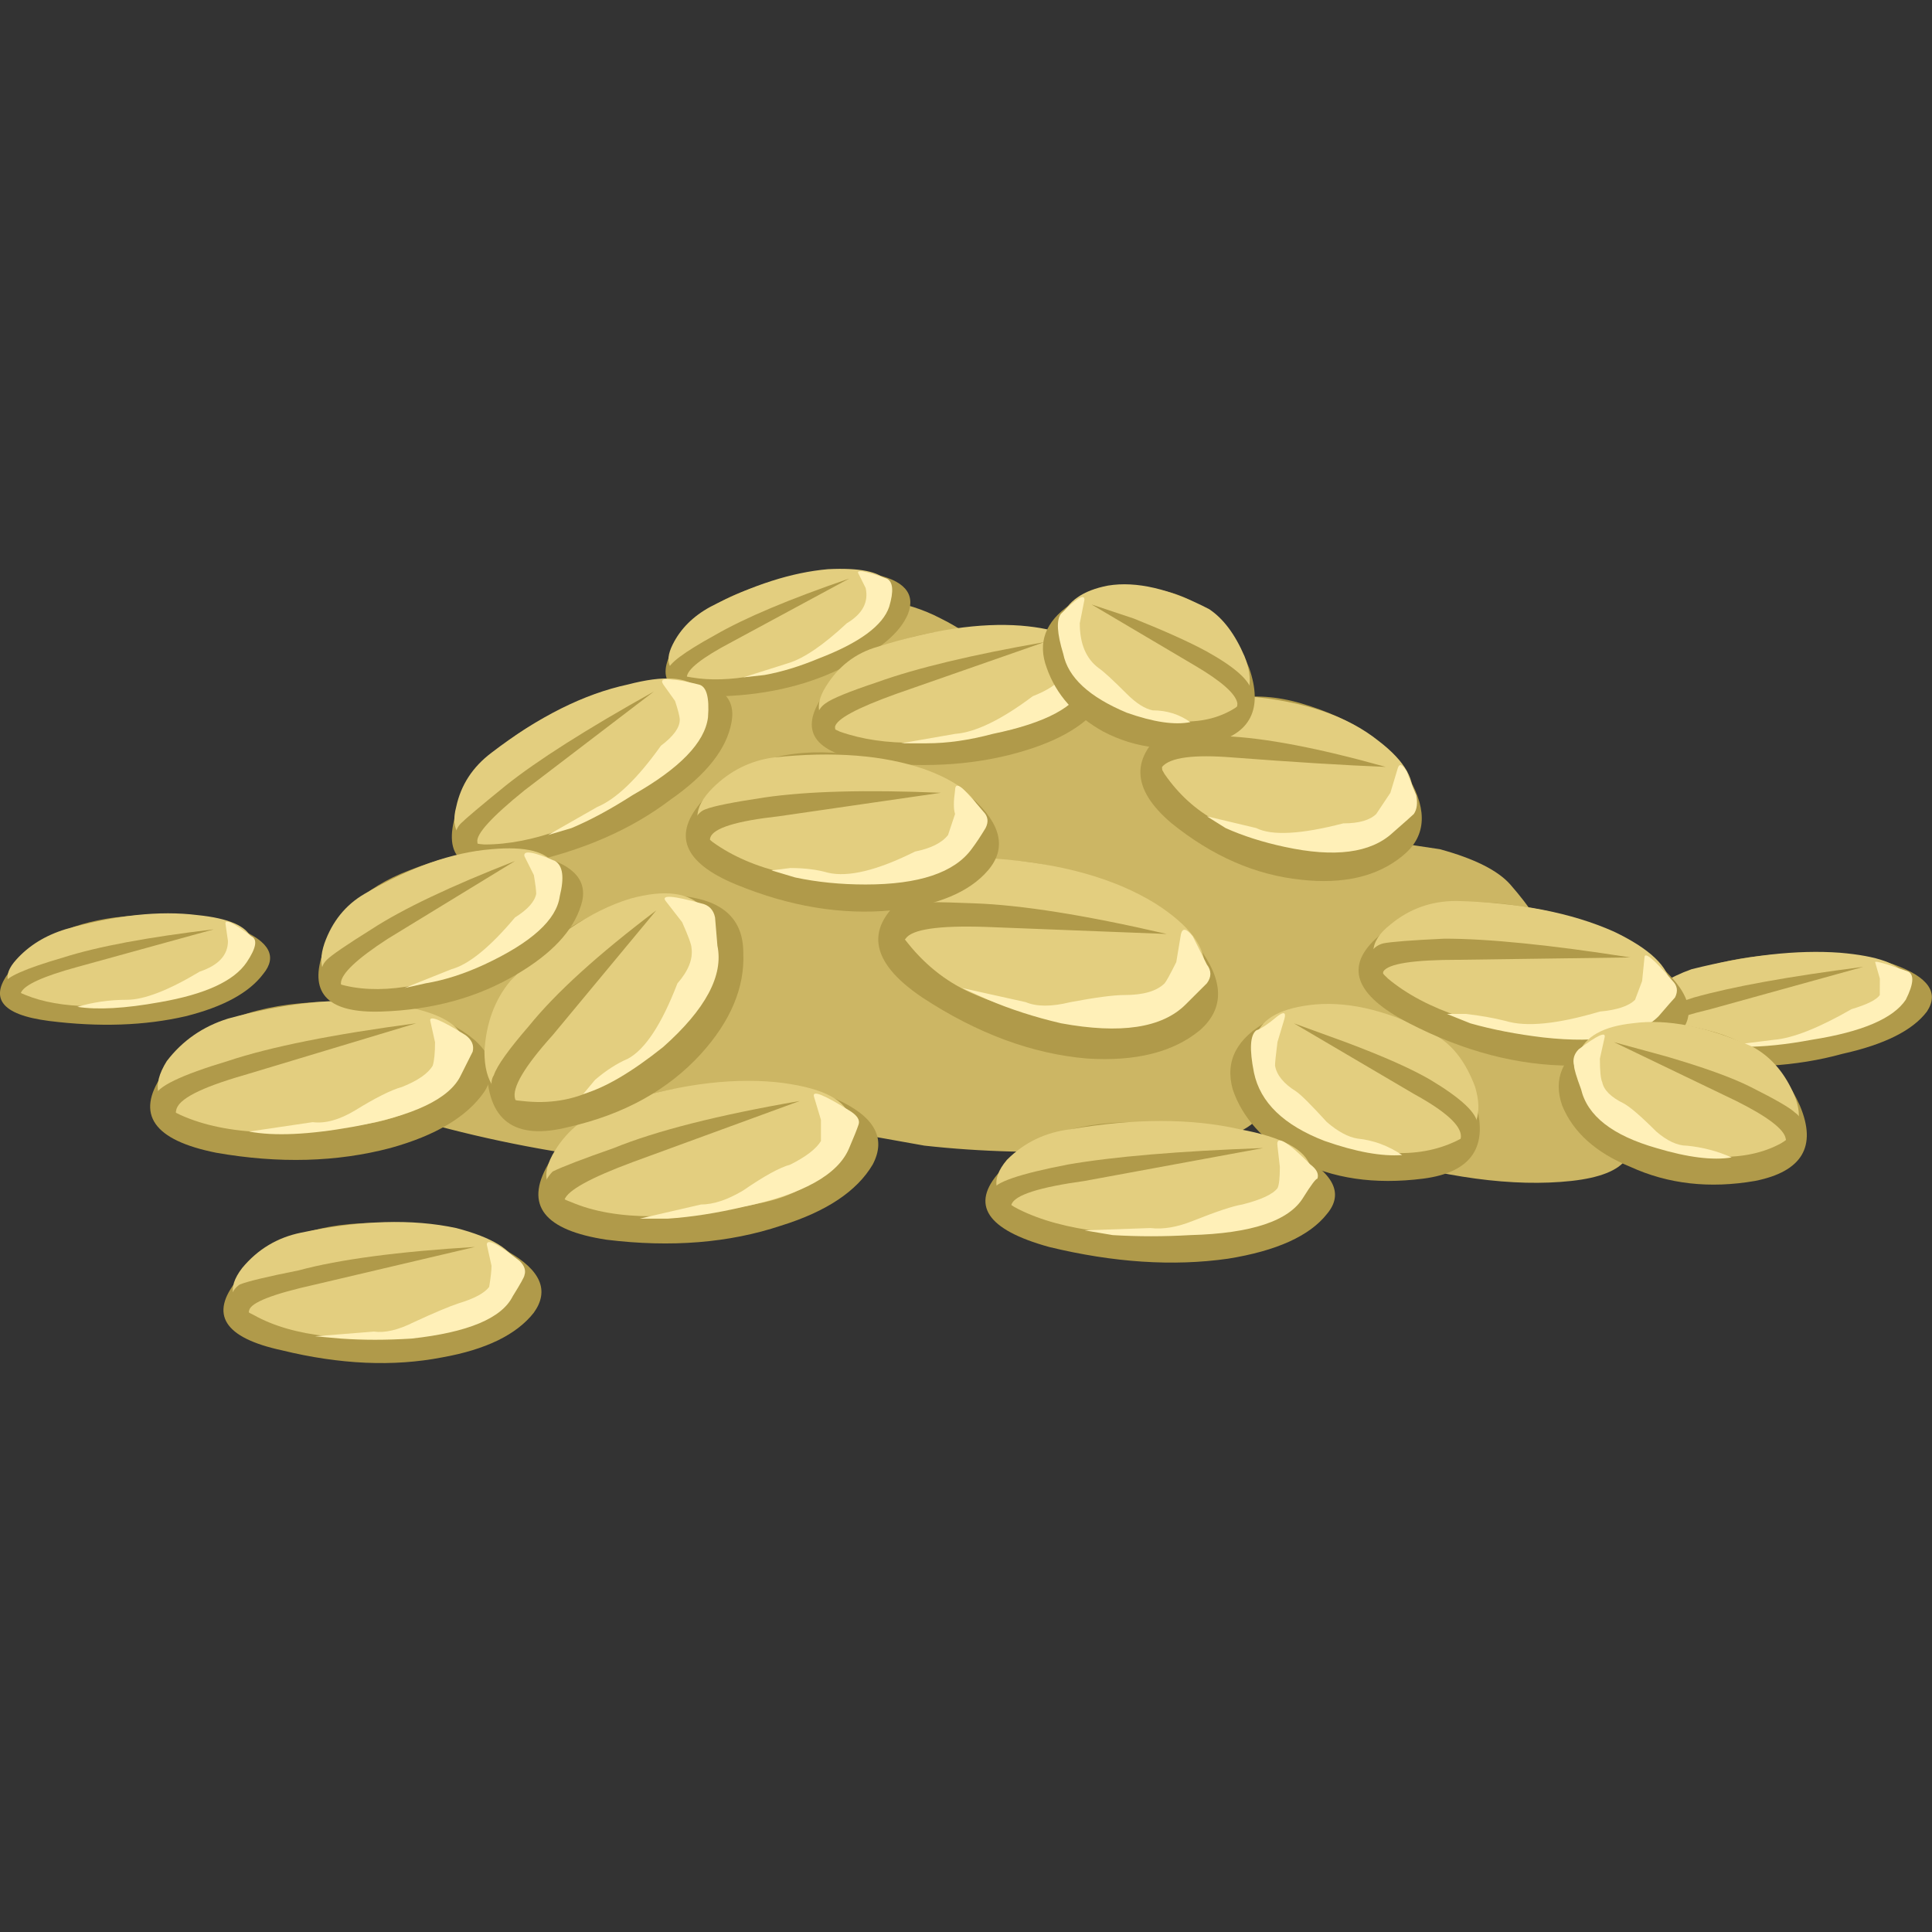 <?xml version="1.0" encoding="UTF-8" standalone="no"?>
<!-- Generator: Adobe Illustrator 15.1.0, SVG Export Plug-In . SVG Version: 6.00 Build 0)  -->

<svg
   xmlns:dc="http://purl.org/dc/elements/1.1/"
   xmlns:cc="http://creativecommons.org/ns#"
   xmlns:rdf="http://www.w3.org/1999/02/22-rdf-syntax-ns#"
   xmlns:svg="http://www.w3.org/2000/svg"
   xmlns="http://www.w3.org/2000/svg"
   xmlns:sodipodi="http://sodipodi.sourceforge.net/DTD/sodipodi-0.dtd"
   xmlns:inkscape="http://www.inkscape.org/namespaces/inkscape"
   version="1.1"
   id="flash0.ai"
   x="0px"
   y="0px"
   width="256"
   height="256"
   viewBox="0 0 256 256"
   xml:space="preserve"
   sodipodi:docname="oats.svg"
   inkscape:version="0.92.4 (5da689c313, 2019-01-14)"
   inkscape:export-filename="C:\Users\antum\Development\game-resources\icon\CC0\food\individual\Glitch\32x32\grain\oats.png"
   inkscape:export-xdpi="10.5"
   inkscape:export-ydpi="10.5"><rect x="0" y="0" width="256" height="256" fill="#333333" stroke="none"/><title
   id="title962">Oats</title><defs
   id="defs153" /><sodipodi:namedview
   pagecolor="#ffffff"
   bordercolor="#666666"
   borderopacity="1"
   objecttolerance="10"
   gridtolerance="10"
   guidetolerance="10"
   inkscape:pageopacity="0"
   inkscape:pageshadow="2"
   inkscape:window-width="1920"
   inkscape:window-height="1025"
   id="namedview151"
   showgrid="false"
   inkscape:zoom="0.65068492"
   inkscape:cx="66.800141"
   inkscape:cy="-221.29355"
   inkscape:window-x="-8"
   inkscape:window-y="-8"
   inkscape:window-maximized="1"
   inkscape:current-layer="flash0.ai"
   fit-margin-top="0"
   fit-margin-left="0"
   fit-margin-right="0"
   fit-margin-bottom="0" />
<g
   id="g148"
   transform="matrix(7.795,0,0,7.795,-99.893,15.397)">
	<path
   style="clip-rule:evenodd;fill:#ccb664;fill-rule:evenodd"
   d="m 40.37,16.939 c 0.399,0.668 0.119,1.054 -0.841,1.16 -0.986,0.107 -2.173,-0.053 -3.56,-0.479 l -1.8,-0.641 c 0.026,0.081 -0.066,0.174 -0.28,0.28 -0.427,0.188 -1.187,0.293 -2.279,0.32 -1.094,0.054 -2.121,0.027 -3.081,-0.08 l -1.12,-0.2 c -0.96,0.479 -2.24,0.64 -3.84,0.479 -1.227,-0.133 -2.413,-0.359 -3.56,-0.68 -1.173,-0.373 -1.787,-0.693 -1.84,-0.96 -0.053,-0.239 -0.013,-0.439 0.12,-0.6 l 0.24,-0.16 c 0.053,-0.453 0.293,-0.946 0.72,-1.479 0.374,-0.48 0.707,-0.773 1,-0.88 l 0.52,-0.2 c 0.133,-0.267 0.28,-0.547 0.44,-0.84 0.347,-0.613 0.667,-1.014 0.96,-1.2 0.426,-0.32 1.147,-0.547 2.16,-0.68 l 0.68,-0.76 c 0.56,-0.533 1.173,-0.879 1.84,-1.04 0.693,-0.16 1.346,-0.08 1.96,0.24 0.32,0.16 0.573,0.333 0.759,0.521 l 0.601,-0.2 c 0.507,-0.08 1.026,-0.067 1.56,0.04 0.827,0.16 1.467,0.533 1.92,1.12 l 0.881,0.2 c 0.666,0.16 1.146,0.36 1.439,0.6 0.48,0.399 0.653,0.906 0.52,1.52 l 0.801,0.12 c 0.586,0.16 0.986,0.36 1.199,0.601 0.347,0.399 0.534,0.693 0.561,0.88 l 0.96,0.239 c 0.666,0.214 1.014,0.521 1.04,0.92 0.079,0.667 -0.44,0.974 -1.561,0.92 z"
   id="path2"
   inkscape:connector-curvature="0" />
	<path
   style="clip-rule:evenodd;fill:#b09a4a;fill-rule:evenodd"
   d="m 25.61,8.02 c 0.8,-0.293 1.48,-0.374 2.04,-0.24 0.533,0.106 0.733,0.333 0.6,0.68 -0.133,0.32 -0.48,0.613 -1.04,0.879 -0.614,0.32 -1.32,0.494 -2.12,0.521 -0.827,0.026 -1.12,-0.214 -0.88,-0.72 0.213,-0.507 0.68,-0.88 1.4,-1.12 z"
   id="path4"
   inkscape:connector-curvature="0" />
	<path
   style="clip-rule:evenodd;fill:#e3ce7f;fill-rule:evenodd"
   d="m 24.89,8.34 c 0.72,-0.373 1.387,-0.586 2,-0.64 0.534,-0.026 0.867,0.04 1,0.2 0.107,0.16 0.067,0.36 -0.12,0.6 -0.187,0.267 -0.453,0.467 -0.8,0.6 -0.987,0.4 -1.787,0.546 -2.4,0.44 C 24.196,9.487 24.09,9.3 24.25,8.98 24.383,8.713 24.596,8.5 24.89,8.34 Z"
   id="path6"
   inkscape:connector-curvature="0" />
	<path
   style="clip-rule:evenodd;fill:#b09a4a;fill-rule:evenodd"
   d="M 24.69,9.74 C 24.37,9.713 24.196,9.607 24.17,9.42 c 0,-0.106 0.267,-0.307 0.8,-0.6 0.507,-0.293 1.267,-0.613 2.28,-0.96 l -2,1.08 c -0.507,0.267 -0.76,0.467 -0.76,0.6 0,0.054 0.067,0.12 0.2,0.2 z"
   id="path8"
   inkscape:connector-curvature="0" />
	<path
   style="clip-rule:evenodd;fill:#fff0b8;fill-rule:evenodd"
   d="M 27.53,8.02 27.41,7.78 c -0.054,-0.08 0.106,-0.054 0.479,0.08 0.107,0.053 0.121,0.213 0.041,0.479 -0.107,0.32 -0.507,0.614 -1.2,0.88 -0.32,0.133 -0.626,0.227 -0.92,0.28 l -0.36,0.04 0.76,-0.24 c 0.267,-0.08 0.6,-0.307 1,-0.68 C 27.477,8.46 27.583,8.26 27.53,8.02 Z"
   id="path10"
   inkscape:connector-curvature="0" />
	<path
   style="clip-rule:evenodd;fill:#b09a4a;fill-rule:evenodd"
   d="m 14.77,13.62 c 0.907,-0.106 1.613,-0.04 2.12,0.2 0.507,0.213 0.641,0.467 0.4,0.76 -0.24,0.32 -0.68,0.56 -1.32,0.72 -0.693,0.16 -1.467,0.187 -2.32,0.08 -0.826,-0.106 -1.04,-0.399 -0.64,-0.88 0.373,-0.479 0.96,-0.773 1.76,-0.88 z"
   id="path12"
   inkscape:connector-curvature="0" />
	<path
   style="clip-rule:evenodd;fill:#e3ce7f;fill-rule:evenodd"
   d="m 13.93,13.82 c 0.853,-0.24 1.6,-0.32 2.24,-0.24 0.534,0.054 0.84,0.187 0.92,0.4 0.054,0.187 -0.053,0.373 -0.32,0.56 -0.267,0.214 -0.587,0.36 -0.96,0.44 -1.12,0.213 -1.973,0.199 -2.56,-0.041 -0.346,-0.133 -0.4,-0.333 -0.16,-0.6 0.214,-0.239 0.493,-0.412 0.84,-0.519 z"
   id="path14"
   inkscape:connector-curvature="0" />
	<path
   style="clip-rule:evenodd;fill:#b09a4a;fill-rule:evenodd"
   d="m 13.33,15.18 c -0.32,-0.106 -0.467,-0.253 -0.44,-0.439 0.027,-0.107 0.36,-0.254 1,-0.44 0.586,-0.187 1.44,-0.346 2.56,-0.479 l -2.32,0.64 c -0.587,0.16 -0.907,0.307 -0.96,0.44 -0.026,0.078 0.027,0.171 0.16,0.278 z"
   id="path16"
   inkscape:connector-curvature="0" />
	<path
   style="clip-rule:evenodd;fill:#fff0b8;fill-rule:evenodd"
   d="m 16.69,14.021 -0.04,-0.28 c -0.026,-0.106 0.12,-0.04 0.44,0.2 0.106,0.053 0.08,0.199 -0.08,0.439 -0.214,0.32 -0.707,0.547 -1.48,0.681 -0.587,0.106 -1.054,0.133 -1.4,0.079 0.266,-0.079 0.546,-0.12 0.84,-0.12 0.293,0 0.707,-0.159 1.24,-0.479 0.32,-0.107 0.48,-0.281 0.48,-0.52 z"
   id="path18"
   inkscape:connector-curvature="0" />
	<path
   style="clip-rule:evenodd;fill:#b09a4a;fill-rule:evenodd"
   d="m 42.529,14.3 c 1.014,-0.133 1.841,-0.093 2.48,0.12 0.587,0.213 0.773,0.48 0.561,0.8 -0.241,0.32 -0.721,0.561 -1.441,0.72 -0.772,0.214 -1.652,0.268 -2.64,0.16 -0.96,-0.106 -1.253,-0.399 -0.88,-0.88 0.374,-0.48 1.014,-0.786 1.92,-0.92 z"
   id="path20"
   inkscape:connector-curvature="0" />
	<path
   style="clip-rule:evenodd;fill:#e3ce7f;fill-rule:evenodd"
   d="m 41.57,14.5 c 0.959,-0.24 1.8,-0.333 2.52,-0.28 0.64,0.054 1.013,0.187 1.12,0.4 0.106,0.16 0.026,0.347 -0.24,0.56 -0.267,0.214 -0.613,0.36 -1.04,0.44 -1.227,0.24 -2.227,0.253 -3,0.04 -0.4,-0.134 -0.48,-0.334 -0.24,-0.6 0.212,-0.24 0.506,-0.427 0.88,-0.56 z"
   id="path22"
   inkscape:connector-curvature="0" />
	<path
   style="clip-rule:evenodd;fill:#b09a4a;fill-rule:evenodd"
   d="m 41.05,15.86 c -0.374,-0.08 -0.547,-0.214 -0.521,-0.4 0.054,-0.106 0.413,-0.267 1.08,-0.479 0.667,-0.188 1.627,-0.36 2.88,-0.521 l -2.6,0.72 c -0.667,0.16 -1.014,0.307 -1.04,0.44 0.001,0.054 0.067,0.134 0.201,0.24 z"
   id="path24"
   inkscape:connector-curvature="0" />
	<path
   style="clip-rule:evenodd;fill:#fff0b8;fill-rule:evenodd"
   d="m 44.77,14.66 -0.08,-0.28 c 0,-0.026 0.187,0.026 0.561,0.16 0.106,0.054 0.093,0.214 -0.04,0.479 -0.214,0.32 -0.747,0.547 -1.601,0.681 -0.426,0.08 -0.813,0.12 -1.16,0.12 h -0.44 l 0.96,-0.12 c 0.319,-0.026 0.76,-0.2 1.319,-0.521 0.268,-0.08 0.427,-0.16 0.48,-0.24 0.001,-0.026 0.001,-0.119 0.001,-0.279 z"
   id="path26"
   inkscape:connector-curvature="0" />
	<path
   style="clip-rule:evenodd;fill:#b09a4a;fill-rule:evenodd"
   d="m 36.45,15.3 c 0.746,0.214 1.227,0.693 1.439,1.44 0.24,0.773 -0.053,1.213 -0.88,1.32 -0.826,0.105 -1.547,0 -2.16,-0.32 -0.56,-0.32 -0.92,-0.72 -1.08,-1.2 -0.133,-0.479 0.067,-0.866 0.601,-1.16 0.56,-0.293 1.253,-0.319 2.08,-0.08 z"
   id="path28"
   inkscape:connector-curvature="0" />
	<path
   style="clip-rule:evenodd;fill:#e3ce7f;fill-rule:evenodd"
   d="m 37.21,15.62 c 0.293,0.16 0.52,0.453 0.68,0.88 0.134,0.453 0.026,0.76 -0.319,0.92 -0.667,0.32 -1.494,0.267 -2.48,-0.16 -0.347,-0.133 -0.613,-0.373 -0.8,-0.72 -0.187,-0.32 -0.227,-0.627 -0.12,-0.92 0.106,-0.294 0.44,-0.467 1,-0.521 0.612,-0.052 1.292,0.121 2.039,0.521 z"
   id="path30"
   inkscape:connector-curvature="0" />
	<path
   style="clip-rule:evenodd;fill:#b09a4a;fill-rule:evenodd"
   d="m 37.41,17.74 c 0.16,-0.16 0.239,-0.293 0.239,-0.4 0,-0.187 -0.266,-0.427 -0.8,-0.72 l -2.04,-1.2 0.88,0.32 c 0.64,0.24 1.12,0.453 1.44,0.64 0.533,0.32 0.8,0.573 0.8,0.76 10e-4,0.294 -0.172,0.494 -0.519,0.6 z"
   id="path32"
   inkscape:connector-curvature="0" />
	<path
   style="clip-rule:evenodd;fill:#fff0b8;fill-rule:evenodd"
   d="m 34.53,15.74 c -0.027,0.213 -0.041,0.347 -0.041,0.399 0.027,0.16 0.147,0.307 0.36,0.44 0.08,0.054 0.254,0.227 0.521,0.52 0.187,0.16 0.359,0.254 0.52,0.28 0.268,0.027 0.521,0.12 0.76,0.28 -0.347,0.026 -0.786,-0.053 -1.319,-0.24 -0.693,-0.267 -1.094,-0.653 -1.2,-1.16 -0.08,-0.399 -0.066,-0.64 0.04,-0.72 0.08,-0.026 0.2,-0.106 0.36,-0.24 0.106,-0.08 0.146,-0.066 0.119,0.04 z"
   id="path34"
   inkscape:connector-curvature="0" />
	<path
   style="clip-rule:evenodd;fill:#b09a4a;fill-rule:evenodd"
   d="m 24.25,16.54 c 1.12,-0.187 2.04,-0.134 2.76,0.16 0.666,0.293 0.879,0.666 0.64,1.12 -0.267,0.453 -0.787,0.8 -1.56,1.04 -0.88,0.293 -1.867,0.373 -2.96,0.239 -1.066,-0.16 -1.4,-0.586 -1,-1.279 0.427,-0.667 1.133,-1.093 2.12,-1.28 z"
   id="path36"
   inkscape:connector-curvature="0" />
	<path
   style="clip-rule:evenodd;fill:#e3ce7f;fill-rule:evenodd"
   d="m 23.21,16.82 c 1.04,-0.347 1.973,-0.48 2.8,-0.4 0.72,0.08 1.133,0.267 1.24,0.56 0.106,0.241 0.013,0.521 -0.28,0.841 -0.293,0.319 -0.68,0.533 -1.16,0.64 -1.44,0.319 -2.534,0.319 -3.28,0 -0.453,-0.16 -0.546,-0.453 -0.28,-0.88 0.213,-0.348 0.533,-0.602 0.96,-0.761 z"
   id="path38"
   inkscape:connector-curvature="0" />
	<path
   style="clip-rule:evenodd;fill:#b09a4a;fill-rule:evenodd"
   d="m 22.65,18.779 c -0.426,-0.105 -0.626,-0.293 -0.6,-0.559 0.027,-0.107 0.08,-0.2 0.16,-0.281 0.16,-0.079 0.507,-0.213 1.04,-0.399 0.72,-0.293 1.773,-0.561 3.16,-0.8 l -2.84,1.039 c -0.72,0.268 -1.106,0.48 -1.16,0.641 0,0.08 0.08,0.2 0.24,0.359 z"
   id="path40"
   inkscape:connector-curvature="0" />
	<path
   style="clip-rule:evenodd;fill:#fff0b8;fill-rule:evenodd"
   d="m 26.77,17.061 -0.12,-0.4 c -0.026,-0.107 0.173,-0.026 0.6,0.24 0.133,0.079 0.187,0.16 0.16,0.239 -0.027,0.081 -0.08,0.214 -0.16,0.4 -0.187,0.453 -0.787,0.786 -1.8,1 -0.453,0.106 -0.88,0.173 -1.28,0.2 h -0.48 l 1.04,-0.24 c 0.213,0 0.453,-0.08 0.72,-0.24 0.347,-0.239 0.613,-0.387 0.8,-0.439 0.267,-0.134 0.44,-0.268 0.52,-0.4 0,-0.028 0,-0.148 0,-0.36 z"
   id="path42"
   inkscape:connector-curvature="0" />
	<path
   style="clip-rule:evenodd;fill:#b09a4a;fill-rule:evenodd"
   d="m 17.73,15.1 c 1.12,-0.133 2.027,-0.026 2.72,0.32 0.667,0.347 0.867,0.733 0.6,1.16 -0.293,0.427 -0.826,0.746 -1.6,0.96 -0.907,0.239 -1.894,0.267 -2.96,0.08 -1.066,-0.213 -1.373,-0.653 -0.92,-1.32 0.427,-0.667 1.147,-1.067 2.16,-1.2 z"
   id="path44"
   inkscape:connector-curvature="0" />
	<path
   style="clip-rule:evenodd;fill:#e3ce7f;fill-rule:evenodd"
   d="m 16.69,15.34 c 1.067,-0.293 2,-0.373 2.8,-0.24 0.72,0.107 1.121,0.307 1.2,0.601 0.106,0.267 0,0.546 -0.32,0.84 -0.293,0.267 -0.68,0.453 -1.16,0.56 -1.44,0.267 -2.547,0.227 -3.32,-0.12 -0.427,-0.187 -0.507,-0.493 -0.24,-0.919 0.267,-0.349 0.613,-0.588 1.04,-0.722 z"
   id="path46"
   inkscape:connector-curvature="0" />
	<path
   style="clip-rule:evenodd;fill:#b09a4a;fill-rule:evenodd"
   d="m 16.01,17.26 c -0.4,-0.133 -0.587,-0.333 -0.56,-0.6 0.026,-0.16 0.44,-0.36 1.24,-0.6 0.72,-0.24 1.787,-0.454 3.2,-0.641 l -2.92,0.88 c -0.746,0.214 -1.133,0.413 -1.16,0.601 -0.027,0.079 0.04,0.2 0.2,0.36 z"
   id="path48"
   inkscape:connector-curvature="0" />
	<path
   style="clip-rule:evenodd;fill:#fff0b8;fill-rule:evenodd"
   d="m 18.81,17.18 c -0.747,0.134 -1.333,0.16 -1.76,0.08 l 1.08,-0.16 c 0.213,0.027 0.453,-0.039 0.72,-0.199 0.346,-0.214 0.613,-0.348 0.8,-0.4 0.267,-0.106 0.44,-0.227 0.52,-0.36 0.026,-0.079 0.04,-0.213 0.04,-0.399 l -0.08,-0.36 c -0.026,-0.106 0.174,-0.026 0.6,0.24 0.107,0.08 0.146,0.173 0.12,0.28 -0.027,0.053 -0.093,0.187 -0.2,0.399 -0.187,0.399 -0.8,0.692 -1.84,0.879 z"
   id="path50"
   inkscape:connector-curvature="0" />
	<path
   style="clip-rule:evenodd;fill:#b09a4a;fill-rule:evenodd"
   d="m 22.01,10.26 c 0.879,-0.48 1.68,-0.707 2.4,-0.68 0.64,0.053 0.92,0.293 0.84,0.72 -0.08,0.454 -0.427,0.893 -1.04,1.32 -0.667,0.507 -1.493,0.867 -2.48,1.08 -0.96,0.213 -1.36,-0.026 -1.2,-0.72 0.16,-0.693 0.653,-1.267 1.48,-1.72 z"
   id="path52"
   inkscape:connector-curvature="0" />
	<path
   style="clip-rule:evenodd;fill:#e3ce7f;fill-rule:evenodd"
   d="m 21.17,10.82 c 0.8,-0.613 1.573,-1 2.32,-1.16 0.614,-0.16 1.014,-0.133 1.2,0.08 0.16,0.16 0.16,0.414 0,0.76 -0.187,0.347 -0.467,0.627 -0.84,0.84 -1.04,0.693 -1.974,1.04 -2.8,1.04 -0.426,-0.026 -0.586,-0.24 -0.48,-0.64 0.08,-0.373 0.28,-0.679 0.6,-0.92 z"
   id="path54"
   inkscape:connector-curvature="0" />
	<path
   style="clip-rule:evenodd;fill:#b09a4a;fill-rule:evenodd"
   d="m 21.25,12.58 c -0.4,0.026 -0.626,-0.066 -0.68,-0.28 -0.026,-0.106 0,-0.199 0.08,-0.279 0.08,-0.08 0.333,-0.294 0.76,-0.641 0.533,-0.426 1.373,-0.96 2.52,-1.6 l -2.2,1.68 c -0.56,0.453 -0.827,0.747 -0.8,0.88 0,0.08 0.107,0.16 0.32,0.24 z"
   id="path56"
   inkscape:connector-curvature="0" />
	<path
   style="clip-rule:evenodd;fill:#fff0b8;fill-rule:evenodd"
   d="m 24.29,9.94 -0.2,-0.28 c -0.053,-0.08 0,-0.106 0.16,-0.08 0.08,0 0.227,0.027 0.44,0.08 0.133,0.027 0.187,0.213 0.16,0.56 -0.054,0.426 -0.48,0.867 -1.28,1.32 -0.374,0.24 -0.72,0.427 -1.04,0.561 l -0.4,0.119 0.84,-0.479 c 0.32,-0.134 0.68,-0.479 1.08,-1.04 0.213,-0.16 0.32,-0.307 0.32,-0.44 0,-0.054 -0.027,-0.161 -0.08,-0.321 z"
   id="path58"
   inkscape:connector-curvature="0" />
	<path
   style="clip-rule:evenodd;fill:#b09a4a;fill-rule:evenodd"
   d="m 22.17,14.021 c 0.8,-0.587 1.56,-0.84 2.28,-0.76 0.667,0.079 1,0.399 1,0.959 0.027,0.587 -0.213,1.16 -0.72,1.72 -0.56,0.613 -1.307,1.027 -2.24,1.24 -0.933,0.24 -1.4,-0.106 -1.4,-1.04 0,-0.88 0.36,-1.586 1.08,-2.119 z"
   id="path60"
   inkscape:connector-curvature="0" />
	<path
   style="clip-rule:evenodd;fill:#e3ce7f;fill-rule:evenodd"
   d="m 21.49,14.7 c 0.667,-0.72 1.347,-1.187 2.04,-1.4 0.587,-0.16 1,-0.106 1.24,0.16 0.213,0.24 0.267,0.573 0.16,1 -0.08,0.453 -0.293,0.813 -0.641,1.08 -0.533,0.479 -0.986,0.813 -1.359,1 -0.374,0.187 -0.787,0.253 -1.24,0.2 -0.427,-0.027 -0.64,-0.307 -0.64,-0.84 0.027,-0.48 0.174,-0.88 0.44,-1.2 z"
   id="path62"
   inkscape:connector-curvature="0" />
	<path
   style="clip-rule:evenodd;fill:#b09a4a;fill-rule:evenodd"
   d="m 21.93,17.021 c -0.374,0.026 -0.613,-0.107 -0.72,-0.4 -0.053,-0.134 -0.053,-0.24 0,-0.32 0.053,-0.16 0.253,-0.439 0.6,-0.84 0.453,-0.56 1.173,-1.214 2.16,-1.96 l -1.76,2.12 c -0.48,0.533 -0.693,0.894 -0.64,1.08 0.027,0.106 0.147,0.212 0.36,0.32 z"
   id="path64"
   inkscape:connector-curvature="0" />
	<path
   style="clip-rule:evenodd;fill:#fff0b8;fill-rule:evenodd"
   d="m 24.41,13.7 -0.28,-0.36 c -0.08,-0.106 0.12,-0.093 0.6,0.04 0.133,0.027 0.213,0.107 0.24,0.24 l 0.04,0.48 c 0.106,0.507 -0.2,1.08 -0.92,1.721 -0.533,0.426 -0.986,0.693 -1.36,0.8 l 0.2,-0.24 c 0.187,-0.16 0.373,-0.28 0.56,-0.36 0.293,-0.159 0.573,-0.586 0.84,-1.279 0.187,-0.214 0.266,-0.414 0.24,-0.601 0,-0.054 -0.053,-0.201 -0.16,-0.441 z"
   id="path66"
   inkscape:connector-curvature="0" />
	<path
   style="clip-rule:evenodd;fill:#b09a4a;fill-rule:evenodd"
   d="m 28.65,8.78 c 0.987,-0.16 1.8,-0.106 2.44,0.16 0.587,0.24 0.76,0.547 0.521,0.92 -0.214,0.4 -0.667,0.707 -1.36,0.92 -0.773,0.24 -1.64,0.307 -2.6,0.2 -0.96,-0.133 -1.253,-0.493 -0.88,-1.08 0.372,-0.587 0.999,-0.96 1.879,-1.12 z"
   id="path68"
   inkscape:connector-curvature="0" />
	<path
   style="clip-rule:evenodd;fill:#e3ce7f;fill-rule:evenodd"
   d="m 27.73,9.02 c 0.933,-0.293 1.747,-0.413 2.44,-0.36 0.64,0.053 1.013,0.213 1.12,0.48 0.08,0.213 -0.014,0.454 -0.28,0.72 -0.24,0.267 -0.573,0.453 -1,0.56 -1.2,0.293 -2.173,0.307 -2.92,0.041 -0.373,-0.16 -0.453,-0.414 -0.24,-0.76 0.213,-0.347 0.506,-0.574 0.88,-0.681 z"
   id="path70"
   inkscape:connector-curvature="0" />
	<path
   style="clip-rule:evenodd;fill:#b09a4a;fill-rule:evenodd"
   d="m 27.21,10.7 c -0.374,-0.08 -0.547,-0.24 -0.52,-0.48 0.027,-0.107 0.08,-0.187 0.16,-0.24 0.106,-0.08 0.4,-0.2 0.88,-0.36 0.667,-0.24 1.613,-0.466 2.839,-0.68 l -2.52,0.88 c -0.667,0.24 -1.013,0.426 -1.04,0.56 0.001,0.107 0.068,0.214 0.201,0.32 z"
   id="path72"
   inkscape:connector-curvature="0" />
	<path
   style="clip-rule:evenodd;fill:#fff0b8;fill-rule:evenodd"
   d="M 30.85,9.22 30.77,8.9 c -0.053,-0.133 0.12,-0.08 0.521,0.16 0.106,0.08 0.146,0.16 0.12,0.24 0,0.026 -0.054,0.146 -0.16,0.36 -0.134,0.373 -0.653,0.653 -1.561,0.84 -0.399,0.107 -0.773,0.16 -1.12,0.16 H 28.13 L 29.05,10.5 C 29.397,10.474 29.837,10.26 30.37,9.86 30.637,9.754 30.796,9.646 30.849,9.54 30.85,9.514 30.85,9.407 30.85,9.22 Z"
   id="path74"
   inkscape:connector-curvature="0" />
	<path
   style="clip-rule:evenodd;fill:#b09a4a;fill-rule:evenodd"
   d="m 34.93,9.98 c 0.907,0.266 1.521,0.693 1.841,1.28 0.319,0.56 0.279,1 -0.121,1.319 -0.426,0.347 -1,0.48 -1.72,0.4 -0.773,-0.08 -1.507,-0.4 -2.2,-0.96 -0.693,-0.587 -0.706,-1.134 -0.04,-1.64 0.666,-0.505 1.414,-0.639 2.24,-0.399 z"
   id="path76"
   inkscape:connector-curvature="0" />
	<path
   style="clip-rule:evenodd;fill:#e3ce7f;fill-rule:evenodd"
   d="m 34.01,9.86 c 0.96,0.08 1.707,0.333 2.24,0.76 0.453,0.347 0.64,0.68 0.56,1 -0.053,0.293 -0.267,0.52 -0.64,0.68 -0.374,0.188 -0.76,0.24 -1.16,0.16 -0.667,-0.133 -1.173,-0.293 -1.521,-0.479 -0.346,-0.187 -0.64,-0.454 -0.879,-0.8 -0.214,-0.347 -0.121,-0.667 0.279,-0.96 0.374,-0.267 0.748,-0.388 1.121,-0.361 z"
   id="path78"
   inkscape:connector-curvature="0" />
	<path
   style="clip-rule:evenodd;fill:#b09a4a;fill-rule:evenodd"
   d="m 32.53,11.5 c -0.054,-0.054 -0.107,-0.133 -0.16,-0.239 -0.054,-0.188 -0.027,-0.36 0.08,-0.521 0.08,-0.107 0.16,-0.173 0.239,-0.2 0.134,-0.026 0.454,-0.026 0.96,0 0.667,0.027 1.574,0.2 2.721,0.521 -0.693,-0.027 -1.561,-0.081 -2.601,-0.16 -0.666,-0.054 -1.066,0 -1.2,0.16 0,0.212 -0.012,0.359 -0.039,0.439 z"
   id="path80"
   inkscape:connector-curvature="0" />
	<path
   style="clip-rule:evenodd;fill:#fff0b8;fill-rule:evenodd"
   d="m 34.649,12.42 c -0.373,-0.08 -0.706,-0.187 -1,-0.319 l -0.319,-0.2 0.84,0.2 c 0.267,0.133 0.76,0.106 1.479,-0.08 0.268,0 0.453,-0.054 0.561,-0.16 l 0.24,-0.36 0.12,-0.399 c 0.026,-0.107 0.079,-0.094 0.159,0.039 0.027,0.08 0.08,0.214 0.16,0.4 0.026,0.134 0.014,0.24 -0.04,0.32 -0.026,0.026 -0.146,0.133 -0.36,0.32 -0.373,0.345 -0.986,0.425 -1.84,0.239 z"
   id="path82"
   inkscape:connector-curvature="0" />
	<path
   style="clip-rule:evenodd;fill:#b09a4a;fill-rule:evenodd"
   d="m 38.609,13.42 c 1.094,0.16 1.906,0.507 2.44,1.04 0.533,0.479 0.613,0.88 0.239,1.2 -0.373,0.32 -0.96,0.479 -1.76,0.479 -0.906,0 -1.826,-0.239 -2.759,-0.72 -0.934,-0.48 -1.107,-0.974 -0.521,-1.479 0.589,-0.506 1.375,-0.679 2.361,-0.52 z"
   id="path84"
   inkscape:connector-curvature="0" />
	<path
   style="clip-rule:evenodd;fill:#e3ce7f;fill-rule:evenodd"
   d="m 37.57,13.34 c 1.066,0.027 1.959,0.2 2.68,0.521 0.613,0.293 0.934,0.6 0.96,0.92 0.026,0.267 -0.147,0.493 -0.521,0.68 -0.374,0.187 -0.8,0.253 -1.279,0.2 -1.36,-0.134 -2.36,-0.467 -3,-1 -0.347,-0.32 -0.334,-0.627 0.04,-0.92 0.321,-0.267 0.693,-0.401 1.12,-0.401 z"
   id="path86"
   inkscape:connector-curvature="0" />
	<path
   style="clip-rule:evenodd;fill:#b09a4a;fill-rule:evenodd"
   d="m 36.45,14.98 c -0.08,-0.054 -0.16,-0.134 -0.24,-0.24 -0.134,-0.16 -0.174,-0.32 -0.12,-0.48 0.053,-0.106 0.134,-0.173 0.239,-0.199 0.134,-0.027 0.48,-0.054 1.041,-0.08 0.746,0 1.8,0.106 3.159,0.319 l -2.919,0.04 c -0.773,0 -1.2,0.066 -1.281,0.2 -0.026,0.106 0.014,0.253 0.121,0.44 z"
   id="path88"
   inkscape:connector-curvature="0" />
	<path
   style="clip-rule:evenodd;fill:#fff0b8;fill-rule:evenodd"
   d="m 40.609,15.02 0.12,-0.319 0.04,-0.4 c 0,-0.106 0.16,0.026 0.48,0.4 0.079,0.08 0.093,0.173 0.039,0.28 -0.026,0.026 -0.119,0.133 -0.279,0.319 -0.347,0.347 -1,0.467 -1.96,0.36 -0.453,-0.054 -0.866,-0.134 -1.24,-0.24 L 37.41,15.26 h 0.319 c 0.24,0.027 0.467,0.066 0.681,0.12 0.347,0.106 0.879,0.054 1.6,-0.16 0.293,-0.027 0.493,-0.093 0.599,-0.2 z"
   id="path90"
   inkscape:connector-curvature="0" />
	<path
   style="clip-rule:evenodd;fill:#b09a4a;fill-rule:evenodd"
   d="m 30.81,12.78 c 1.094,0.267 1.88,0.707 2.36,1.319 0.453,0.587 0.467,1.067 0.04,1.44 -0.453,0.373 -1.094,0.533 -1.92,0.479 -0.934,-0.08 -1.867,-0.426 -2.8,-1.039 -0.907,-0.613 -0.986,-1.2 -0.24,-1.761 0.72,-0.558 1.573,-0.704 2.56,-0.438 z"
   id="path92"
   inkscape:connector-curvature="0" />
	<path
   style="clip-rule:evenodd;fill:#e3ce7f;fill-rule:evenodd"
   d="m 29.729,12.62 c 1.12,0.08 2.027,0.334 2.721,0.76 0.586,0.374 0.866,0.747 0.84,1.12 -0.027,0.293 -0.254,0.547 -0.68,0.76 -0.428,0.187 -0.881,0.24 -1.36,0.16 -0.8,-0.133 -1.413,-0.293 -1.84,-0.48 -0.454,-0.186 -0.84,-0.479 -1.16,-0.879 -0.32,-0.374 -0.253,-0.721 0.2,-1.04 0.4,-0.294 0.826,-0.427 1.279,-0.401 z"
   id="path94"
   inkscape:connector-curvature="0" />
	<path
   style="clip-rule:evenodd;fill:#b09a4a;fill-rule:evenodd"
   d="m 28.21,14.46 c -0.08,-0.08 -0.147,-0.173 -0.2,-0.28 -0.134,-0.213 -0.147,-0.413 -0.041,-0.6 0.054,-0.106 0.147,-0.173 0.28,-0.2 0.133,-0.026 0.506,-0.026 1.12,0 0.8,0.027 1.893,0.2 3.279,0.521 l -3.08,-0.12 c -0.799,-0.026 -1.252,0.04 -1.359,0.2 -0.079,0.08 -0.079,0.239 0.001,0.479 z"
   id="path96"
   inkscape:connector-curvature="0" />
	<path
   style="clip-rule:evenodd;fill:#fff0b8;fill-rule:evenodd"
   d="m 32.81,14.38 0.08,-0.479 c 0.027,-0.106 0.094,-0.094 0.2,0.04 0.054,0.106 0.134,0.267 0.24,0.479 0.08,0.106 0.08,0.213 0,0.32 -0.026,0.026 -0.147,0.146 -0.36,0.359 -0.4,0.4 -1.106,0.507 -2.12,0.32 -0.453,-0.106 -0.866,-0.24 -1.239,-0.4 l -0.44,-0.199 1.08,0.24 c 0.187,0.079 0.439,0.079 0.76,0 0.427,-0.08 0.733,-0.121 0.92,-0.121 0.32,0 0.547,-0.066 0.681,-0.199 0.025,-0.027 0.091,-0.146 0.198,-0.36 z"
   id="path98"
   inkscape:connector-curvature="0" />
	<path
   style="clip-rule:evenodd;fill:#b09a4a;fill-rule:evenodd"
   d="m 32.09,17.1 c 1.146,-0.026 2.066,0.147 2.76,0.521 0.64,0.347 0.813,0.693 0.521,1.04 -0.294,0.373 -0.854,0.627 -1.681,0.76 -0.933,0.133 -1.946,0.066 -3.04,-0.199 -1.066,-0.294 -1.346,-0.721 -0.84,-1.281 0.48,-0.561 1.24,-0.841 2.28,-0.841 z"
   id="path100"
   inkscape:connector-curvature="0" />
	<path
   style="clip-rule:evenodd;fill:#e3ce7f;fill-rule:evenodd"
   d="m 31.01,17.221 c 1.094,-0.188 2.054,-0.188 2.88,0 0.721,0.133 1.12,0.346 1.2,0.64 0.08,0.239 -0.054,0.479 -0.4,0.72 -0.319,0.24 -0.733,0.373 -1.239,0.399 -1.467,0.107 -2.574,-0.026 -3.32,-0.399 -0.427,-0.214 -0.493,-0.493 -0.2,-0.84 0.293,-0.294 0.652,-0.468 1.079,-0.52 z"
   id="path102"
   inkscape:connector-curvature="0" />
	<path
   style="clip-rule:evenodd;fill:#b09a4a;fill-rule:evenodd"
   d="m 30.21,18.86 c -0.4,-0.16 -0.573,-0.36 -0.521,-0.601 0.027,-0.133 0.454,-0.28 1.28,-0.439 0.773,-0.134 1.88,-0.228 3.32,-0.28 l -3.04,0.56 c -0.773,0.107 -1.187,0.24 -1.24,0.4 -0.026,0.08 0.041,0.2 0.201,0.36 z"
   id="path104"
   inkscape:connector-curvature="0" />
	<path
   style="clip-rule:evenodd;fill:#fff0b8;fill-rule:evenodd"
   d="m 35.09,17.82 c 0.106,0.08 0.146,0.159 0.12,0.24 -0.027,0 -0.106,0.105 -0.24,0.319 -0.24,0.399 -0.88,0.613 -1.92,0.641 -0.453,0.026 -0.894,0.026 -1.32,0 l -0.479,-0.081 1.12,-0.039 c 0.213,0.026 0.453,-0.014 0.72,-0.121 0.399,-0.159 0.68,-0.253 0.84,-0.279 0.32,-0.08 0.521,-0.174 0.601,-0.279 0.026,-0.055 0.039,-0.174 0.039,-0.36 L 34.53,17.5 c -0.027,-0.187 0.159,-0.08 0.56,0.32 z"
   id="path106"
   inkscape:connector-curvature="0" />
	<path
   style="clip-rule:evenodd;fill:#b09a4a;fill-rule:evenodd"
   d="m 19.77,12.82 c 0.88,-0.347 1.626,-0.427 2.24,-0.24 0.586,0.16 0.813,0.44 0.68,0.84 -0.133,0.427 -0.494,0.813 -1.08,1.16 -0.667,0.4 -1.44,0.613 -2.32,0.64 -0.88,0.027 -1.213,-0.293 -1,-0.96 0.213,-0.666 0.707,-1.147 1.48,-1.44 z"
   id="path108"
   inkscape:connector-curvature="0" />
	<path
   style="clip-rule:evenodd;fill:#e3ce7f;fill-rule:evenodd"
   d="m 19.01,13.22 c 0.773,-0.453 1.493,-0.706 2.16,-0.76 0.587,-0.053 0.947,0.04 1.08,0.28 0.133,0.214 0.106,0.467 -0.08,0.76 -0.187,0.32 -0.466,0.573 -0.84,0.76 -1.067,0.507 -1.947,0.68 -2.64,0.521 -0.373,-0.08 -0.494,-0.32 -0.36,-0.72 0.133,-0.374 0.36,-0.654 0.68,-0.841 z"
   id="path110"
   inkscape:connector-curvature="0" />
	<path
   style="clip-rule:evenodd;fill:#b09a4a;fill-rule:evenodd"
   d="m 18.85,15.02 c -0.347,-0.026 -0.533,-0.159 -0.56,-0.399 -0.027,-0.106 0,-0.2 0.08,-0.28 0.08,-0.08 0.333,-0.253 0.76,-0.52 0.533,-0.347 1.347,-0.733 2.44,-1.16 l -2.16,1.32 c -0.534,0.346 -0.8,0.6 -0.8,0.76 0,0.079 0.08,0.172 0.24,0.279 z"
   id="path112"
   inkscape:connector-curvature="0" />
	<path
   style="clip-rule:evenodd;fill:#fff0b8;fill-rule:evenodd"
   d="m 21.89,12.9 -0.16,-0.32 c -0.026,-0.106 0.146,-0.08 0.52,0.08 0.133,0.08 0.16,0.28 0.08,0.601 -0.054,0.399 -0.48,0.786 -1.28,1.159 -0.346,0.16 -0.68,0.267 -1,0.32 l -0.36,0.08 0.8,-0.32 c 0.293,-0.08 0.654,-0.373 1.08,-0.88 0.213,-0.133 0.333,-0.267 0.36,-0.4 0,-0.053 -0.013,-0.159 -0.04,-0.32 z"
   id="path114"
   inkscape:connector-curvature="0" />
	<path
   style="clip-rule:evenodd;fill:#b09a4a;fill-rule:evenodd"
   d="m 26.97,10.82 c 1.041,0.053 1.827,0.307 2.36,0.76 0.507,0.453 0.6,0.866 0.28,1.24 -0.32,0.373 -0.867,0.6 -1.641,0.68 -0.853,0.08 -1.733,-0.066 -2.64,-0.439 -0.907,-0.374 -1.093,-0.854 -0.56,-1.44 0.533,-0.586 1.268,-0.854 2.201,-0.801 z"
   id="path116"
   inkscape:connector-curvature="0" />
	<path
   style="clip-rule:evenodd;fill:#e3ce7f;fill-rule:evenodd"
   d="m 25.97,10.9 c 1.013,-0.107 1.867,-0.04 2.56,0.2 0.586,0.213 0.907,0.479 0.959,0.8 0.054,0.267 -0.093,0.52 -0.439,0.76 -0.346,0.24 -0.747,0.36 -1.2,0.36 -1.28,0.026 -2.254,-0.2 -2.92,-0.681 -0.347,-0.267 -0.347,-0.573 0,-0.92 0.293,-0.292 0.64,-0.465 1.04,-0.519 z"
   id="path118"
   inkscape:connector-curvature="0" />
	<path
   style="clip-rule:evenodd;fill:#b09a4a;fill-rule:evenodd"
   d="m 25.01,12.66 c -0.08,-0.054 -0.16,-0.12 -0.24,-0.2 -0.16,-0.16 -0.213,-0.32 -0.16,-0.479 0.053,-0.106 0.12,-0.174 0.2,-0.2 0.133,-0.054 0.466,-0.12 1,-0.2 0.72,-0.106 1.72,-0.134 3,-0.08 l -2.76,0.4 c -0.72,0.08 -1.106,0.2 -1.16,0.36 -0.027,0.079 0.013,0.213 0.12,0.399 z"
   id="path120"
   inkscape:connector-curvature="0" />
	<path
   style="clip-rule:evenodd;fill:#fff0b8;fill-rule:evenodd"
   d="m 29.05,11.46 c 0,-0.106 0.054,-0.106 0.16,0 0.08,0.08 0.187,0.2 0.32,0.36 0.08,0.08 0.093,0.173 0.039,0.28 -0.08,0.133 -0.159,0.253 -0.239,0.359 -0.294,0.4 -0.894,0.601 -1.8,0.601 -0.426,0 -0.826,-0.04 -1.2,-0.12 l -0.4,-0.12 0.32,-0.04 c 0.24,0 0.454,0.026 0.64,0.08 0.347,0.08 0.84,-0.04 1.48,-0.36 0.267,-0.054 0.454,-0.146 0.56,-0.28 l 0.12,-0.359 c -0.027,-0.081 -0.027,-0.215 0,-0.401 z"
   id="path122"
   inkscape:connector-curvature="0" />
	<path
   style="clip-rule:evenodd;fill:#b09a4a;fill-rule:evenodd"
   d="m 32.729,8.1 c 0.613,0.187 1.054,0.613 1.32,1.28 0.24,0.693 0.026,1.12 -0.64,1.28 -0.667,0.16 -1.28,0.094 -1.841,-0.2 -0.479,-0.267 -0.8,-0.627 -0.959,-1.08 -0.16,-0.427 -0.027,-0.787 0.399,-1.08 0.455,-0.32 1.028,-0.386 1.721,-0.2 z"
   id="path124"
   inkscape:connector-curvature="0" />
	<path
   style="clip-rule:evenodd;fill:#e3ce7f;fill-rule:evenodd"
   d="m 33.37,8.38 c 0.24,0.16 0.439,0.426 0.6,0.8 0.16,0.4 0.106,0.693 -0.16,0.88 -0.506,0.32 -1.187,0.307 -2.04,-0.041 -0.293,-0.106 -0.533,-0.32 -0.72,-0.64 -0.187,-0.32 -0.254,-0.6 -0.2,-0.84 0.106,-0.293 0.374,-0.479 0.8,-0.56 0.48,-0.079 1.053,0.054 1.72,0.401 z"
   id="path126"
   inkscape:connector-curvature="0" />
	<path
   style="clip-rule:evenodd;fill:#b09a4a;fill-rule:evenodd"
   d="m 33.689,10.34 c 0.106,-0.133 0.16,-0.253 0.16,-0.359 C 33.823,9.821 33.582,9.607 33.129,9.34 L 31.37,8.3 32.09,8.54 c 0.533,0.214 0.946,0.4 1.24,0.56 0.479,0.267 0.733,0.494 0.76,0.68 0,0.267 -0.134,0.453 -0.401,0.56 z"
   id="path128"
   inkscape:connector-curvature="0" />
	<path
   style="clip-rule:evenodd;fill:#fff0b8;fill-rule:evenodd"
   d="m 31.17,8.62 c 0,0.347 0.106,0.6 0.319,0.76 0.08,0.053 0.24,0.2 0.48,0.44 0.16,0.16 0.307,0.253 0.44,0.28 0.239,0 0.453,0.067 0.64,0.2 -0.267,0.053 -0.627,0 -1.08,-0.16 -0.64,-0.267 -1,-0.6 -1.08,-1 -0.106,-0.347 -0.12,-0.573 -0.04,-0.68 0.267,-0.267 0.4,-0.347 0.4,-0.24 z"
   id="path130"
   inkscape:connector-curvature="0" />
	<path
   style="clip-rule:evenodd;fill:#b09a4a;fill-rule:evenodd"
   d="m 41.85,15.54 c 0.747,0.187 1.267,0.613 1.561,1.28 0.293,0.693 0.039,1.119 -0.761,1.279 -0.773,0.134 -1.479,0.054 -2.12,-0.239 -0.587,-0.24 -0.973,-0.587 -1.159,-1.04 -0.16,-0.453 0,-0.827 0.479,-1.12 0.506,-0.32 1.173,-0.374 2,-0.16 z"
   id="path132"
   inkscape:connector-curvature="0" />
	<path
   style="clip-rule:evenodd;fill:#e3ce7f;fill-rule:evenodd"
   d="m 42.609,15.82 c 0.293,0.16 0.52,0.413 0.68,0.76 0.188,0.399 0.121,0.693 -0.199,0.88 -0.587,0.319 -1.387,0.307 -2.4,-0.04 -0.347,-0.106 -0.627,-0.32 -0.84,-0.641 -0.213,-0.293 -0.279,-0.572 -0.2,-0.84 0.107,-0.293 0.413,-0.466 0.921,-0.52 0.585,-0.079 1.265,0.055 2.038,0.401 z"
   id="path134"
   inkscape:connector-curvature="0" />
	<path
   style="clip-rule:evenodd;fill:#b09a4a;fill-rule:evenodd"
   d="m 43.01,17.779 c 0.133,-0.159 0.187,-0.293 0.16,-0.399 -0.027,-0.159 -0.307,-0.373 -0.841,-0.64 l -2.079,-1 0.879,0.24 c 0.641,0.187 1.121,0.359 1.441,0.52 0.426,0.213 0.68,0.36 0.759,0.439 0.081,0.054 0.12,0.134 0.12,0.24 0.028,0.295 -0.12,0.495 -0.439,0.6 z"
   id="path136"
   inkscape:connector-curvature="0" />
	<path
   style="clip-rule:evenodd;fill:#fff0b8;fill-rule:evenodd"
   d="m 40.97,17.26 c 0.187,0.16 0.359,0.24 0.52,0.24 0.268,0.026 0.521,0.093 0.761,0.2 -0.32,0.053 -0.747,0 -1.28,-0.16 -0.747,-0.214 -1.173,-0.547 -1.28,-1 -0.08,-0.214 -0.119,-0.347 -0.119,-0.4 -0.027,-0.106 0,-0.2 0.079,-0.279 0.32,-0.24 0.467,-0.307 0.44,-0.2 l -0.08,0.359 c 0,0.214 0.014,0.348 0.04,0.4 0.026,0.133 0.146,0.254 0.36,0.359 0.105,0.055 0.292,0.214 0.559,0.481 z"
   id="path138"
   inkscape:connector-curvature="0" />
	<path
   style="clip-rule:evenodd;fill:#b09a4a;fill-rule:evenodd"
   d="m 18.93,18.82 c 1.04,-0.054 1.88,0.106 2.52,0.479 0.56,0.32 0.707,0.667 0.439,1.04 -0.293,0.373 -0.813,0.627 -1.56,0.76 -0.827,0.16 -1.733,0.121 -2.72,-0.12 -0.987,-0.213 -1.24,-0.613 -0.76,-1.2 0.427,-0.586 1.121,-0.906 2.081,-0.959 z"
   id="path140"
   inkscape:connector-curvature="0" />
	<path
   style="clip-rule:evenodd;fill:#e3ce7f;fill-rule:evenodd"
   d="m 17.93,18.979 c 1.013,-0.213 1.893,-0.239 2.64,-0.079 0.613,0.16 0.96,0.373 1.041,0.64 0.08,0.213 -0.027,0.453 -0.32,0.72 -0.32,0.24 -0.707,0.387 -1.16,0.44 -1.333,0.16 -2.333,0.053 -3,-0.32 -0.4,-0.187 -0.467,-0.453 -0.2,-0.8 0.265,-0.32 0.599,-0.519 0.999,-0.601 z"
   id="path142"
   inkscape:connector-curvature="0" />
	<path
   style="clip-rule:evenodd;fill:#b09a4a;fill-rule:evenodd"
   d="m 17.21,20.66 c -0.373,-0.134 -0.533,-0.32 -0.48,-0.561 0.027,-0.106 0.08,-0.187 0.16,-0.239 0.134,-0.054 0.467,-0.134 1,-0.24 0.693,-0.187 1.693,-0.32 3,-0.399 l -2.72,0.64 c -0.72,0.16 -1.093,0.306 -1.12,0.439 -0.027,0.08 0.027,0.2 0.16,0.36 z"
   id="path144"
   inkscape:connector-curvature="0" />
	<path
   style="clip-rule:evenodd;fill:#fff0b8;fill-rule:evenodd"
   d="m 19.81,20.779 c -0.427,0.027 -0.827,0.027 -1.2,0 l -0.44,-0.039 1,-0.08 c 0.187,0.026 0.413,-0.026 0.68,-0.16 0.346,-0.16 0.6,-0.267 0.76,-0.32 0.266,-0.08 0.439,-0.173 0.52,-0.279 0.027,-0.16 0.04,-0.28 0.04,-0.36 l -0.08,-0.36 c 0,-0.106 0.187,-0.014 0.56,0.28 0.08,0.08 0.107,0.16 0.08,0.24 0,0.026 -0.067,0.146 -0.2,0.36 -0.187,0.373 -0.76,0.613 -1.72,0.718 z"
   id="path146"
   inkscape:connector-curvature="0" />
</g>
</svg>